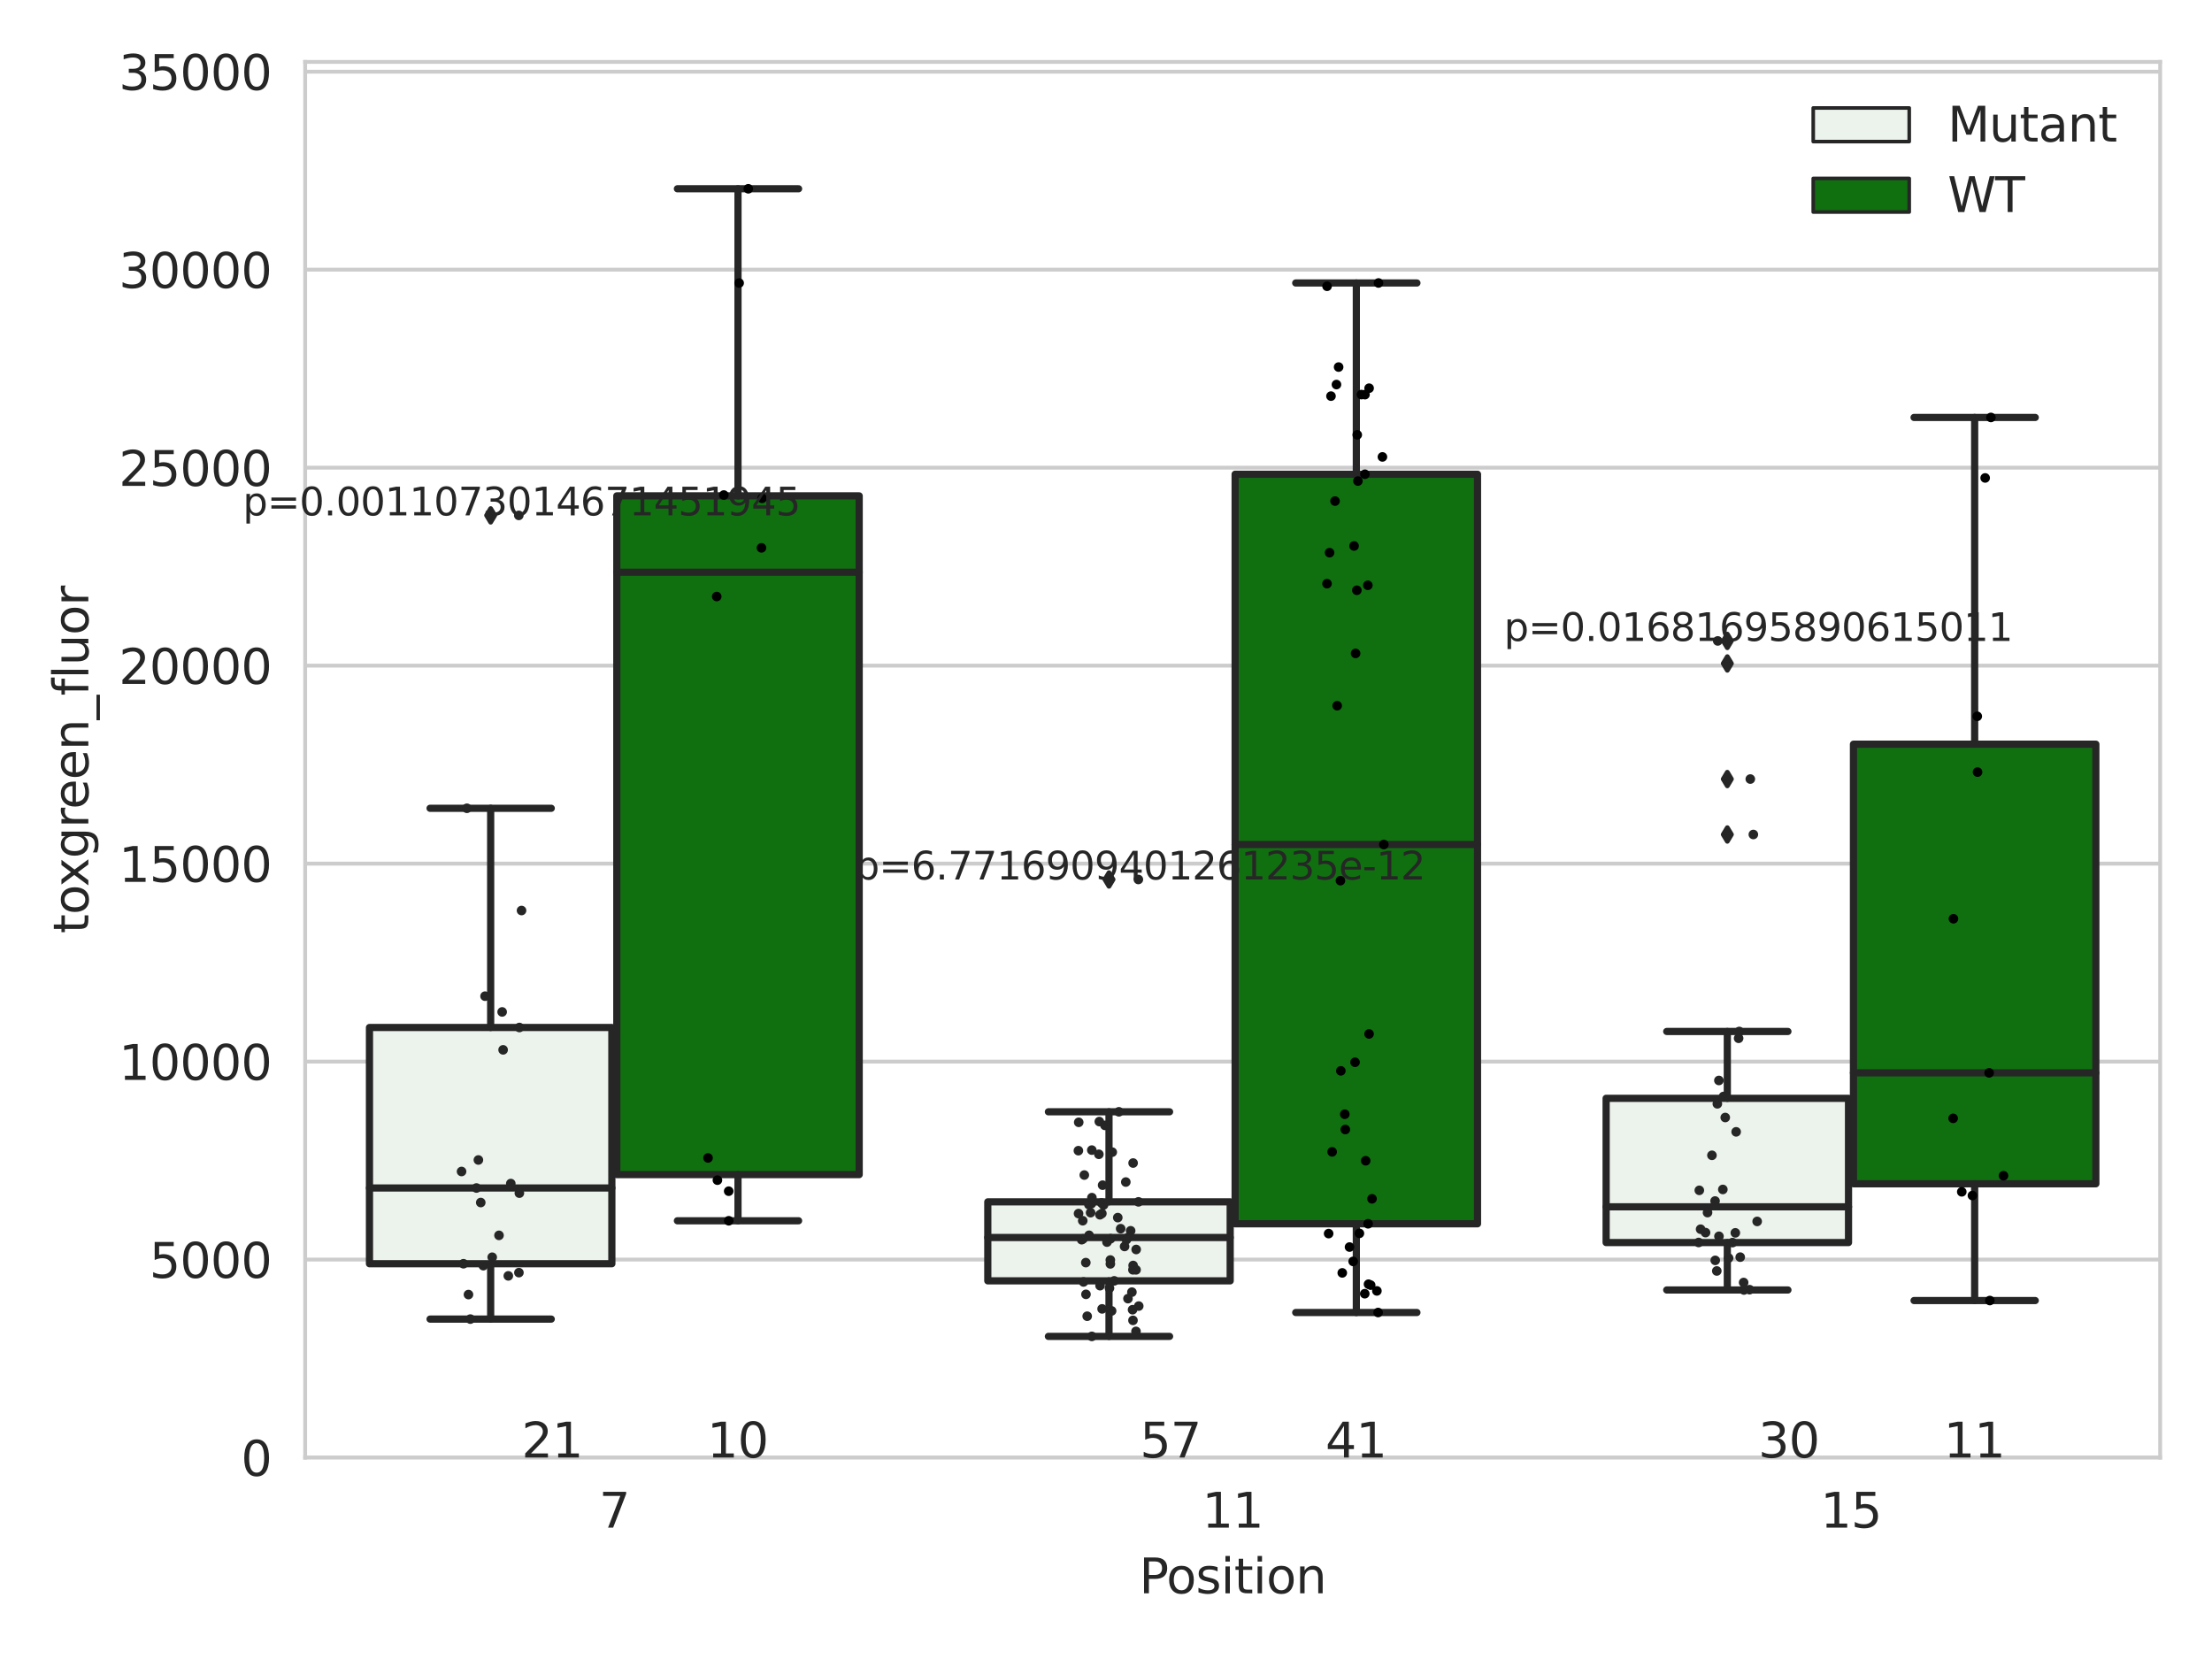 <?xml version="1.0" encoding="utf-8" standalone="no"?>
<!DOCTYPE svg PUBLIC "-//W3C//DTD SVG 1.1//EN"
  "http://www.w3.org/Graphics/SVG/1.1/DTD/svg11.dtd">
<svg xmlns:xlink="http://www.w3.org/1999/xlink" width="460.8pt" height="345.6pt" viewBox="0 0 460.8 345.6" xmlns="http://www.w3.org/2000/svg" version="1.1">
 <defs>
  <style type="text/css">*{stroke-linejoin: round; stroke-linecap: butt}</style>
 </defs>
 <g id="figure_1">
  <g id="patch_1">
   <path d="M 0 345.6 
L 460.8 345.6 
L 460.8 0 
L 0 0 
z
" style="fill: #ffffff"/>
  </g>
  <g id="axes_1">
   <g id="patch_2">
    <path d="M 63.571 303.64 
L 450 303.64 
L 450 12.894 
L 63.571 12.894 
z
" style="fill: #ffffff"/>
   </g>
   <g id="matplotlib.axis_1">
    <g id="xtick_1">
     <g id="text_1">
      <!-- 7 -->
      <g style="fill: #262626" transform="translate(124.795 318.238)scale(0.1 -0.1)">
       <defs>
        <path id="DejaVuSans-37" d="M 525 4666 
L 3525 4666 
L 3525 4397 
L 1831 0 
L 1172 0 
L 2766 4134 
L 525 4134 
L 525 4666 
z
" transform="scale(0.016)"/>
       </defs>
       <use xlink:href="#DejaVuSans-37"/>
      </g>
     </g>
    </g>
    <g id="xtick_2">
     <g id="text_2">
      <!-- 11 -->
      <g style="fill: #262626" transform="translate(250.423 318.238)scale(0.1 -0.1)">
       <defs>
        <path id="DejaVuSans-31" d="M 794 531 
L 1825 531 
L 1825 4091 
L 703 3866 
L 703 4441 
L 1819 4666 
L 2450 4666 
L 2450 531 
L 3481 531 
L 3481 0 
L 794 0 
L 794 531 
z
" transform="scale(0.016)"/>
       </defs>
       <use xlink:href="#DejaVuSans-31"/>
       <use xlink:href="#DejaVuSans-31" x="63.623"/>
      </g>
     </g>
    </g>
    <g id="xtick_3">
     <g id="text_3">
      <!-- 15 -->
      <g style="fill: #262626" transform="translate(379.233 318.238)scale(0.1 -0.1)">
       <defs>
        <path id="DejaVuSans-35" d="M 691 4666 
L 3169 4666 
L 3169 4134 
L 1269 4134 
L 1269 2991 
Q 1406 3038 1543 3061 
Q 1681 3084 1819 3084 
Q 2600 3084 3056 2656 
Q 3513 2228 3513 1497 
Q 3513 744 3044 326 
Q 2575 -91 1722 -91 
Q 1428 -91 1123 -41 
Q 819 9 494 109 
L 494 744 
Q 775 591 1075 516 
Q 1375 441 1709 441 
Q 2250 441 2565 725 
Q 2881 1009 2881 1497 
Q 2881 1984 2565 2268 
Q 2250 2553 1709 2553 
Q 1456 2553 1204 2497 
Q 953 2441 691 2322 
L 691 4666 
z
" transform="scale(0.016)"/>
       </defs>
       <use xlink:href="#DejaVuSans-31"/>
       <use xlink:href="#DejaVuSans-35" x="63.623"/>
      </g>
     </g>
    </g>
    <g id="text_4">
     <!-- Position -->
     <g style="fill: #262626" transform="translate(237.322 331.917)scale(0.1 -0.1)">
      <defs>
       <path id="DejaVuSans-50" d="M 1259 4147 
L 1259 2394 
L 2053 2394 
Q 2494 2394 2734 2622 
Q 2975 2850 2975 3272 
Q 2975 3691 2734 3919 
Q 2494 4147 2053 4147 
L 1259 4147 
z
M 628 4666 
L 2053 4666 
Q 2838 4666 3239 4311 
Q 3641 3956 3641 3272 
Q 3641 2581 3239 2228 
Q 2838 1875 2053 1875 
L 1259 1875 
L 1259 0 
L 628 0 
L 628 4666 
z
" transform="scale(0.016)"/>
       <path id="DejaVuSans-6f" d="M 1959 3097 
Q 1497 3097 1228 2736 
Q 959 2375 959 1747 
Q 959 1119 1226 758 
Q 1494 397 1959 397 
Q 2419 397 2687 759 
Q 2956 1122 2956 1747 
Q 2956 2369 2687 2733 
Q 2419 3097 1959 3097 
z
M 1959 3584 
Q 2709 3584 3137 3096 
Q 3566 2609 3566 1747 
Q 3566 888 3137 398 
Q 2709 -91 1959 -91 
Q 1206 -91 779 398 
Q 353 888 353 1747 
Q 353 2609 779 3096 
Q 1206 3584 1959 3584 
z
" transform="scale(0.016)"/>
       <path id="DejaVuSans-73" d="M 2834 3397 
L 2834 2853 
Q 2591 2978 2328 3040 
Q 2066 3103 1784 3103 
Q 1356 3103 1142 2972 
Q 928 2841 928 2578 
Q 928 2378 1081 2264 
Q 1234 2150 1697 2047 
L 1894 2003 
Q 2506 1872 2764 1633 
Q 3022 1394 3022 966 
Q 3022 478 2636 193 
Q 2250 -91 1575 -91 
Q 1294 -91 989 -36 
Q 684 19 347 128 
L 347 722 
Q 666 556 975 473 
Q 1284 391 1588 391 
Q 1994 391 2212 530 
Q 2431 669 2431 922 
Q 2431 1156 2273 1281 
Q 2116 1406 1581 1522 
L 1381 1569 
Q 847 1681 609 1914 
Q 372 2147 372 2553 
Q 372 3047 722 3315 
Q 1072 3584 1716 3584 
Q 2034 3584 2315 3537 
Q 2597 3491 2834 3397 
z
" transform="scale(0.016)"/>
       <path id="DejaVuSans-69" d="M 603 3500 
L 1178 3500 
L 1178 0 
L 603 0 
L 603 3500 
z
M 603 4863 
L 1178 4863 
L 1178 4134 
L 603 4134 
L 603 4863 
z
" transform="scale(0.016)"/>
       <path id="DejaVuSans-74" d="M 1172 4494 
L 1172 3500 
L 2356 3500 
L 2356 3053 
L 1172 3053 
L 1172 1153 
Q 1172 725 1289 603 
Q 1406 481 1766 481 
L 2356 481 
L 2356 0 
L 1766 0 
Q 1100 0 847 248 
Q 594 497 594 1153 
L 594 3053 
L 172 3053 
L 172 3500 
L 594 3500 
L 594 4494 
L 1172 4494 
z
" transform="scale(0.016)"/>
       <path id="DejaVuSans-6e" d="M 3513 2113 
L 3513 0 
L 2938 0 
L 2938 2094 
Q 2938 2591 2744 2837 
Q 2550 3084 2163 3084 
Q 1697 3084 1428 2787 
Q 1159 2491 1159 1978 
L 1159 0 
L 581 0 
L 581 3500 
L 1159 3500 
L 1159 2956 
Q 1366 3272 1645 3428 
Q 1925 3584 2291 3584 
Q 2894 3584 3203 3211 
Q 3513 2838 3513 2113 
z
" transform="scale(0.016)"/>
      </defs>
      <use xlink:href="#DejaVuSans-50"/>
      <use xlink:href="#DejaVuSans-6f" x="56.678"/>
      <use xlink:href="#DejaVuSans-73" x="117.859"/>
      <use xlink:href="#DejaVuSans-69" x="169.959"/>
      <use xlink:href="#DejaVuSans-74" x="197.742"/>
      <use xlink:href="#DejaVuSans-69" x="236.951"/>
      <use xlink:href="#DejaVuSans-6f" x="264.734"/>
      <use xlink:href="#DejaVuSans-6e" x="325.916"/>
     </g>
    </g>
   </g>
   <g id="matplotlib.axis_2">
    <g id="ytick_1">
     <g id="line2d_1">
      <path d="M 63.571 303.64 
L 450 303.64 
" clip-path="url(#pf1c45eb64b)" style="fill: none; stroke: #cccccc; stroke-width: 0.8; stroke-linecap: round"/>
     </g>
     <g id="text_5">
      <!-- 0 -->
      <g style="fill: #262626" transform="translate(50.209 307.439)scale(0.1 -0.1)">
       <defs>
        <path id="DejaVuSans-30" d="M 2034 4250 
Q 1547 4250 1301 3770 
Q 1056 3291 1056 2328 
Q 1056 1369 1301 889 
Q 1547 409 2034 409 
Q 2525 409 2770 889 
Q 3016 1369 3016 2328 
Q 3016 3291 2770 3770 
Q 2525 4250 2034 4250 
z
M 2034 4750 
Q 2819 4750 3233 4129 
Q 3647 3509 3647 2328 
Q 3647 1150 3233 529 
Q 2819 -91 2034 -91 
Q 1250 -91 836 529 
Q 422 1150 422 2328 
Q 422 3509 836 4129 
Q 1250 4750 2034 4750 
z
" transform="scale(0.016)"/>
       </defs>
       <use xlink:href="#DejaVuSans-30"/>
      </g>
     </g>
    </g>
    <g id="ytick_2">
     <g id="line2d_2">
      <path d="M 63.571 262.396 
L 450 262.396 
" clip-path="url(#pf1c45eb64b)" style="fill: none; stroke: #cccccc; stroke-width: 0.8; stroke-linecap: round"/>
     </g>
     <g id="text_6">
      <!-- 5000 -->
      <g style="fill: #262626" transform="translate(31.121 266.195)scale(0.1 -0.1)">
       <use xlink:href="#DejaVuSans-35"/>
       <use xlink:href="#DejaVuSans-30" x="63.623"/>
       <use xlink:href="#DejaVuSans-30" x="127.246"/>
       <use xlink:href="#DejaVuSans-30" x="190.869"/>
      </g>
     </g>
    </g>
    <g id="ytick_3">
     <g id="line2d_3">
      <path d="M 63.571 221.152 
L 450 221.152 
" clip-path="url(#pf1c45eb64b)" style="fill: none; stroke: #cccccc; stroke-width: 0.8; stroke-linecap: round"/>
     </g>
     <g id="text_7">
      <!-- 10000 -->
      <g style="fill: #262626" transform="translate(24.759 224.951)scale(0.1 -0.1)">
       <use xlink:href="#DejaVuSans-31"/>
       <use xlink:href="#DejaVuSans-30" x="63.623"/>
       <use xlink:href="#DejaVuSans-30" x="127.246"/>
       <use xlink:href="#DejaVuSans-30" x="190.869"/>
       <use xlink:href="#DejaVuSans-30" x="254.492"/>
      </g>
     </g>
    </g>
    <g id="ytick_4">
     <g id="line2d_4">
      <path d="M 63.571 179.908 
L 450 179.908 
" clip-path="url(#pf1c45eb64b)" style="fill: none; stroke: #cccccc; stroke-width: 0.8; stroke-linecap: round"/>
     </g>
     <g id="text_8">
      <!-- 15000 -->
      <g style="fill: #262626" transform="translate(24.759 183.708)scale(0.1 -0.1)">
       <use xlink:href="#DejaVuSans-31"/>
       <use xlink:href="#DejaVuSans-35" x="63.623"/>
       <use xlink:href="#DejaVuSans-30" x="127.246"/>
       <use xlink:href="#DejaVuSans-30" x="190.869"/>
       <use xlink:href="#DejaVuSans-30" x="254.492"/>
      </g>
     </g>
    </g>
    <g id="ytick_5">
     <g id="line2d_5">
      <path d="M 63.571 138.664 
L 450 138.664 
" clip-path="url(#pf1c45eb64b)" style="fill: none; stroke: #cccccc; stroke-width: 0.8; stroke-linecap: round"/>
     </g>
     <g id="text_9">
      <!-- 20000 -->
      <g style="fill: #262626" transform="translate(24.759 142.464)scale(0.1 -0.1)">
       <defs>
        <path id="DejaVuSans-32" d="M 1228 531 
L 3431 531 
L 3431 0 
L 469 0 
L 469 531 
Q 828 903 1448 1529 
Q 2069 2156 2228 2338 
Q 2531 2678 2651 2914 
Q 2772 3150 2772 3378 
Q 2772 3750 2511 3984 
Q 2250 4219 1831 4219 
Q 1534 4219 1204 4116 
Q 875 4013 500 3803 
L 500 4441 
Q 881 4594 1212 4672 
Q 1544 4750 1819 4750 
Q 2544 4750 2975 4387 
Q 3406 4025 3406 3419 
Q 3406 3131 3298 2873 
Q 3191 2616 2906 2266 
Q 2828 2175 2409 1742 
Q 1991 1309 1228 531 
z
" transform="scale(0.016)"/>
       </defs>
       <use xlink:href="#DejaVuSans-32"/>
       <use xlink:href="#DejaVuSans-30" x="63.623"/>
       <use xlink:href="#DejaVuSans-30" x="127.246"/>
       <use xlink:href="#DejaVuSans-30" x="190.869"/>
       <use xlink:href="#DejaVuSans-30" x="254.492"/>
      </g>
     </g>
    </g>
    <g id="ytick_6">
     <g id="line2d_6">
      <path d="M 63.571 97.421 
L 450 97.421 
" clip-path="url(#pf1c45eb64b)" style="fill: none; stroke: #cccccc; stroke-width: 0.8; stroke-linecap: round"/>
     </g>
     <g id="text_10">
      <!-- 25000 -->
      <g style="fill: #262626" transform="translate(24.759 101.22)scale(0.1 -0.1)">
       <use xlink:href="#DejaVuSans-32"/>
       <use xlink:href="#DejaVuSans-35" x="63.623"/>
       <use xlink:href="#DejaVuSans-30" x="127.246"/>
       <use xlink:href="#DejaVuSans-30" x="190.869"/>
       <use xlink:href="#DejaVuSans-30" x="254.492"/>
      </g>
     </g>
    </g>
    <g id="ytick_7">
     <g id="line2d_7">
      <path d="M 63.571 56.177 
L 450 56.177 
" clip-path="url(#pf1c45eb64b)" style="fill: none; stroke: #cccccc; stroke-width: 0.8; stroke-linecap: round"/>
     </g>
     <g id="text_11">
      <!-- 30000 -->
      <g style="fill: #262626" transform="translate(24.759 59.976)scale(0.1 -0.1)">
       <defs>
        <path id="DejaVuSans-33" d="M 2597 2516 
Q 3050 2419 3304 2112 
Q 3559 1806 3559 1356 
Q 3559 666 3084 287 
Q 2609 -91 1734 -91 
Q 1441 -91 1130 -33 
Q 819 25 488 141 
L 488 750 
Q 750 597 1062 519 
Q 1375 441 1716 441 
Q 2309 441 2620 675 
Q 2931 909 2931 1356 
Q 2931 1769 2642 2001 
Q 2353 2234 1838 2234 
L 1294 2234 
L 1294 2753 
L 1863 2753 
Q 2328 2753 2575 2939 
Q 2822 3125 2822 3475 
Q 2822 3834 2567 4026 
Q 2313 4219 1838 4219 
Q 1578 4219 1281 4162 
Q 984 4106 628 3988 
L 628 4550 
Q 988 4650 1302 4700 
Q 1616 4750 1894 4750 
Q 2613 4750 3031 4423 
Q 3450 4097 3450 3541 
Q 3450 3153 3228 2886 
Q 3006 2619 2597 2516 
z
" transform="scale(0.016)"/>
       </defs>
       <use xlink:href="#DejaVuSans-33"/>
       <use xlink:href="#DejaVuSans-30" x="63.623"/>
       <use xlink:href="#DejaVuSans-30" x="127.246"/>
       <use xlink:href="#DejaVuSans-30" x="190.869"/>
       <use xlink:href="#DejaVuSans-30" x="254.492"/>
      </g>
     </g>
    </g>
    <g id="ytick_8">
     <g id="line2d_8">
      <path d="M 63.571 14.933 
L 450 14.933 
" clip-path="url(#pf1c45eb64b)" style="fill: none; stroke: #cccccc; stroke-width: 0.8; stroke-linecap: round"/>
     </g>
     <g id="text_12">
      <!-- 35000 -->
      <g style="fill: #262626" transform="translate(24.759 18.732)scale(0.1 -0.1)">
       <use xlink:href="#DejaVuSans-33"/>
       <use xlink:href="#DejaVuSans-35" x="63.623"/>
       <use xlink:href="#DejaVuSans-30" x="127.246"/>
       <use xlink:href="#DejaVuSans-30" x="190.869"/>
       <use xlink:href="#DejaVuSans-30" x="254.492"/>
      </g>
     </g>
    </g>
    <g id="text_13">
     <!-- toxgreen_fluor -->
     <g style="fill: #262626" transform="translate(18.401 194.461)rotate(-90)scale(0.1 -0.1)">
      <defs>
       <path id="DejaVuSans-78" d="M 3513 3500 
L 2247 1797 
L 3578 0 
L 2900 0 
L 1881 1375 
L 863 0 
L 184 0 
L 1544 1831 
L 300 3500 
L 978 3500 
L 1906 2253 
L 2834 3500 
L 3513 3500 
z
" transform="scale(0.016)"/>
       <path id="DejaVuSans-67" d="M 2906 1791 
Q 2906 2416 2648 2759 
Q 2391 3103 1925 3103 
Q 1463 3103 1205 2759 
Q 947 2416 947 1791 
Q 947 1169 1205 825 
Q 1463 481 1925 481 
Q 2391 481 2648 825 
Q 2906 1169 2906 1791 
z
M 3481 434 
Q 3481 -459 3084 -895 
Q 2688 -1331 1869 -1331 
Q 1566 -1331 1297 -1286 
Q 1028 -1241 775 -1147 
L 775 -588 
Q 1028 -725 1275 -790 
Q 1522 -856 1778 -856 
Q 2344 -856 2625 -561 
Q 2906 -266 2906 331 
L 2906 616 
Q 2728 306 2450 153 
Q 2172 0 1784 0 
Q 1141 0 747 490 
Q 353 981 353 1791 
Q 353 2603 747 3093 
Q 1141 3584 1784 3584 
Q 2172 3584 2450 3431 
Q 2728 3278 2906 2969 
L 2906 3500 
L 3481 3500 
L 3481 434 
z
" transform="scale(0.016)"/>
       <path id="DejaVuSans-72" d="M 2631 2963 
Q 2534 3019 2420 3045 
Q 2306 3072 2169 3072 
Q 1681 3072 1420 2755 
Q 1159 2438 1159 1844 
L 1159 0 
L 581 0 
L 581 3500 
L 1159 3500 
L 1159 2956 
Q 1341 3275 1631 3429 
Q 1922 3584 2338 3584 
Q 2397 3584 2469 3576 
Q 2541 3569 2628 3553 
L 2631 2963 
z
" transform="scale(0.016)"/>
       <path id="DejaVuSans-65" d="M 3597 1894 
L 3597 1613 
L 953 1613 
Q 991 1019 1311 708 
Q 1631 397 2203 397 
Q 2534 397 2845 478 
Q 3156 559 3463 722 
L 3463 178 
Q 3153 47 2828 -22 
Q 2503 -91 2169 -91 
Q 1331 -91 842 396 
Q 353 884 353 1716 
Q 353 2575 817 3079 
Q 1281 3584 2069 3584 
Q 2775 3584 3186 3129 
Q 3597 2675 3597 1894 
z
M 3022 2063 
Q 3016 2534 2758 2815 
Q 2500 3097 2075 3097 
Q 1594 3097 1305 2825 
Q 1016 2553 972 2059 
L 3022 2063 
z
" transform="scale(0.016)"/>
       <path id="DejaVuSans-5f" d="M 3263 -1063 
L 3263 -1509 
L -63 -1509 
L -63 -1063 
L 3263 -1063 
z
" transform="scale(0.016)"/>
       <path id="DejaVuSans-66" d="M 2375 4863 
L 2375 4384 
L 1825 4384 
Q 1516 4384 1395 4259 
Q 1275 4134 1275 3809 
L 1275 3500 
L 2222 3500 
L 2222 3053 
L 1275 3053 
L 1275 0 
L 697 0 
L 697 3053 
L 147 3053 
L 147 3500 
L 697 3500 
L 697 3744 
Q 697 4328 969 4595 
Q 1241 4863 1831 4863 
L 2375 4863 
z
" transform="scale(0.016)"/>
       <path id="DejaVuSans-6c" d="M 603 4863 
L 1178 4863 
L 1178 0 
L 603 0 
L 603 4863 
z
" transform="scale(0.016)"/>
       <path id="DejaVuSans-75" d="M 544 1381 
L 544 3500 
L 1119 3500 
L 1119 1403 
Q 1119 906 1312 657 
Q 1506 409 1894 409 
Q 2359 409 2629 706 
Q 2900 1003 2900 1516 
L 2900 3500 
L 3475 3500 
L 3475 0 
L 2900 0 
L 2900 538 
Q 2691 219 2414 64 
Q 2138 -91 1772 -91 
Q 1169 -91 856 284 
Q 544 659 544 1381 
z
M 1991 3584 
L 1991 3584 
z
" transform="scale(0.016)"/>
      </defs>
      <use xlink:href="#DejaVuSans-74"/>
      <use xlink:href="#DejaVuSans-6f" x="39.209"/>
      <use xlink:href="#DejaVuSans-78" x="97.266"/>
      <use xlink:href="#DejaVuSans-67" x="156.445"/>
      <use xlink:href="#DejaVuSans-72" x="219.922"/>
      <use xlink:href="#DejaVuSans-65" x="258.785"/>
      <use xlink:href="#DejaVuSans-65" x="320.309"/>
      <use xlink:href="#DejaVuSans-6e" x="381.832"/>
      <use xlink:href="#DejaVuSans-5f" x="445.211"/>
      <use xlink:href="#DejaVuSans-66" x="495.211"/>
      <use xlink:href="#DejaVuSans-6c" x="530.416"/>
      <use xlink:href="#DejaVuSans-75" x="558.199"/>
      <use xlink:href="#DejaVuSans-6f" x="621.578"/>
      <use xlink:href="#DejaVuSans-72" x="682.76"/>
     </g>
    </g>
   </g>
   <g id="patch_3">
    <path d="M 76.967 263.259 
L 127.461 263.259 
L 127.461 214.046 
L 76.967 214.046 
L 76.967 263.259 
z
" clip-path="url(#pf1c45eb64b)" style="fill: #ecf2ec; stroke: #262626; stroke-width: 1.5; stroke-linejoin: miter"/>
   </g>
   <g id="patch_4">
    <path d="M 128.491 244.691 
L 178.985 244.691 
L 178.985 103.297 
L 128.491 103.297 
L 128.491 244.691 
z
" clip-path="url(#pf1c45eb64b)" style="fill: #107010; stroke: #262626; stroke-width: 1.5; stroke-linejoin: miter"/>
   </g>
   <g id="patch_5">
    <path d="M 205.777 266.827 
L 256.27 266.827 
L 256.27 250.367 
L 205.777 250.367 
L 205.777 266.827 
z
" clip-path="url(#pf1c45eb64b)" style="fill: #ecf2ec; stroke: #262626; stroke-width: 1.5; stroke-linejoin: miter"/>
   </g>
   <g id="patch_6">
    <path d="M 257.301 254.938 
L 307.794 254.938 
L 307.794 98.793 
L 257.301 98.793 
L 257.301 254.938 
z
" clip-path="url(#pf1c45eb64b)" style="fill: #107010; stroke: #262626; stroke-width: 1.5; stroke-linejoin: miter"/>
   </g>
   <g id="patch_7">
    <path d="M 334.587 258.849 
L 385.08 258.849 
L 385.08 228.797 
L 334.587 228.797 
L 334.587 258.849 
z
" clip-path="url(#pf1c45eb64b)" style="fill: #ecf2ec; stroke: #262626; stroke-width: 1.5; stroke-linejoin: miter"/>
   </g>
   <g id="patch_8">
    <path d="M 386.11 246.602 
L 436.604 246.602 
L 436.604 155.031 
L 386.11 155.031 
L 386.11 246.602 
z
" clip-path="url(#pf1c45eb64b)" style="fill: #107010; stroke: #262626; stroke-width: 1.5; stroke-linejoin: miter"/>
   </g>
   <g id="patch_9">
    <path d="M 127.976 303.64 
L 127.976 303.64 
L 127.976 303.64 
L 127.976 303.64 
z
" clip-path="url(#pf1c45eb64b)" style="fill: #ecf2ec; stroke: #262626; stroke-width: 0.75; stroke-linejoin: miter"/>
   </g>
   <g id="patch_10">
    <path d="M 127.976 303.64 
L 127.976 303.64 
L 127.976 303.64 
L 127.976 303.64 
z
" clip-path="url(#pf1c45eb64b)" style="fill: #107010; stroke: #262626; stroke-width: 0.75; stroke-linejoin: miter"/>
   </g>
   <g id="PathCollection_1"/>
   <g id="PathCollection_2"/>
   <g id="line2d_9">
    <path d="M 102.214 263.259 
L 102.214 274.791 
" clip-path="url(#pf1c45eb64b)" style="fill: none; stroke: #262626; stroke-width: 1.5; stroke-linecap: round"/>
   </g>
   <g id="line2d_10">
    <path d="M 102.214 214.046 
L 102.214 168.381 
" clip-path="url(#pf1c45eb64b)" style="fill: none; stroke: #262626; stroke-width: 1.5; stroke-linecap: round"/>
   </g>
   <g id="line2d_11">
    <path d="M 89.591 274.791 
L 114.837 274.791 
" clip-path="url(#pf1c45eb64b)" style="fill: none; stroke: #262626; stroke-width: 1.5; stroke-linecap: round"/>
   </g>
   <g id="line2d_12">
    <path d="M 89.591 168.381 
L 114.837 168.381 
" clip-path="url(#pf1c45eb64b)" style="fill: none; stroke: #262626; stroke-width: 1.5; stroke-linecap: round"/>
   </g>
   <g id="line2d_13">
    <defs>
     <path id="m84b03cca09" d="M -0 1.414 
L 0.849 0 
L 0 -1.414 
L -0.849 -0 
z
" style="stroke: #262626; stroke-linejoin: miter"/>
    </defs>
    <g clip-path="url(#pf1c45eb64b)">
     <use xlink:href="#m84b03cca09" x="102.214" y="107.363" style="fill: #262626; stroke: #262626; stroke-linejoin: miter"/>
    </g>
   </g>
   <g id="line2d_14">
    <path d="M 153.738 244.691 
L 153.738 254.31 
" clip-path="url(#pf1c45eb64b)" style="fill: none; stroke: #262626; stroke-width: 1.5; stroke-linecap: round"/>
   </g>
   <g id="line2d_15">
    <path d="M 153.738 103.297 
L 153.738 39.325 
" clip-path="url(#pf1c45eb64b)" style="fill: none; stroke: #262626; stroke-width: 1.5; stroke-linecap: round"/>
   </g>
   <g id="line2d_16">
    <path d="M 141.115 254.31 
L 166.361 254.31 
" clip-path="url(#pf1c45eb64b)" style="fill: none; stroke: #262626; stroke-width: 1.5; stroke-linecap: round"/>
   </g>
   <g id="line2d_17">
    <path d="M 141.115 39.325 
L 166.361 39.325 
" clip-path="url(#pf1c45eb64b)" style="fill: none; stroke: #262626; stroke-width: 1.5; stroke-linecap: round"/>
   </g>
   <g id="line2d_18"/>
   <g id="line2d_19">
    <path d="M 231.024 266.827 
L 231.024 278.394 
" clip-path="url(#pf1c45eb64b)" style="fill: none; stroke: #262626; stroke-width: 1.5; stroke-linecap: round"/>
   </g>
   <g id="line2d_20">
    <path d="M 231.024 250.367 
L 231.024 231.609 
" clip-path="url(#pf1c45eb64b)" style="fill: none; stroke: #262626; stroke-width: 1.5; stroke-linecap: round"/>
   </g>
   <g id="line2d_21">
    <path d="M 218.4 278.394 
L 243.647 278.394 
" clip-path="url(#pf1c45eb64b)" style="fill: none; stroke: #262626; stroke-width: 1.5; stroke-linecap: round"/>
   </g>
   <g id="line2d_22">
    <path d="M 218.4 231.609 
L 243.647 231.609 
" clip-path="url(#pf1c45eb64b)" style="fill: none; stroke: #262626; stroke-width: 1.5; stroke-linecap: round"/>
   </g>
   <g id="line2d_23">
    <g clip-path="url(#pf1c45eb64b)">
     <use xlink:href="#m84b03cca09" x="231.024" y="183.212" style="fill: #262626; stroke: #262626; stroke-linejoin: miter"/>
    </g>
   </g>
   <g id="line2d_24">
    <path d="M 282.548 254.938 
L 282.548 273.419 
" clip-path="url(#pf1c45eb64b)" style="fill: none; stroke: #262626; stroke-width: 1.5; stroke-linecap: round"/>
   </g>
   <g id="line2d_25">
    <path d="M 282.548 98.793 
L 282.548 58.951 
" clip-path="url(#pf1c45eb64b)" style="fill: none; stroke: #262626; stroke-width: 1.5; stroke-linecap: round"/>
   </g>
   <g id="line2d_26">
    <path d="M 269.924 273.419 
L 295.171 273.419 
" clip-path="url(#pf1c45eb64b)" style="fill: none; stroke: #262626; stroke-width: 1.5; stroke-linecap: round"/>
   </g>
   <g id="line2d_27">
    <path d="M 269.924 58.951 
L 295.171 58.951 
" clip-path="url(#pf1c45eb64b)" style="fill: none; stroke: #262626; stroke-width: 1.5; stroke-linecap: round"/>
   </g>
   <g id="line2d_28"/>
   <g id="line2d_29">
    <path d="M 359.833 258.849 
L 359.833 268.727 
" clip-path="url(#pf1c45eb64b)" style="fill: none; stroke: #262626; stroke-width: 1.5; stroke-linecap: round"/>
   </g>
   <g id="line2d_30">
    <path d="M 359.833 228.797 
L 359.833 214.874 
" clip-path="url(#pf1c45eb64b)" style="fill: none; stroke: #262626; stroke-width: 1.5; stroke-linecap: round"/>
   </g>
   <g id="line2d_31">
    <path d="M 347.21 268.727 
L 372.457 268.727 
" clip-path="url(#pf1c45eb64b)" style="fill: none; stroke: #262626; stroke-width: 1.5; stroke-linecap: round"/>
   </g>
   <g id="line2d_32">
    <path d="M 347.21 214.874 
L 372.457 214.874 
" clip-path="url(#pf1c45eb64b)" style="fill: none; stroke: #262626; stroke-width: 1.5; stroke-linecap: round"/>
   </g>
   <g id="line2d_33">
    <g clip-path="url(#pf1c45eb64b)">
     <use xlink:href="#m84b03cca09" x="359.833" y="162.291" style="fill: #262626; stroke: #262626; stroke-linejoin: miter"/>
     <use xlink:href="#m84b03cca09" x="359.833" y="138.21" style="fill: #262626; stroke: #262626; stroke-linejoin: miter"/>
     <use xlink:href="#m84b03cca09" x="359.833" y="133.516" style="fill: #262626; stroke: #262626; stroke-linejoin: miter"/>
     <use xlink:href="#m84b03cca09" x="359.833" y="173.84" style="fill: #262626; stroke: #262626; stroke-linejoin: miter"/>
    </g>
   </g>
   <g id="line2d_34">
    <path d="M 411.357 246.602 
L 411.357 270.927 
" clip-path="url(#pf1c45eb64b)" style="fill: none; stroke: #262626; stroke-width: 1.5; stroke-linecap: round"/>
   </g>
   <g id="line2d_35">
    <path d="M 411.357 155.031 
L 411.357 86.963 
" clip-path="url(#pf1c45eb64b)" style="fill: none; stroke: #262626; stroke-width: 1.5; stroke-linecap: round"/>
   </g>
   <g id="line2d_36">
    <path d="M 398.734 270.927 
L 423.98 270.927 
" clip-path="url(#pf1c45eb64b)" style="fill: none; stroke: #262626; stroke-width: 1.5; stroke-linecap: round"/>
   </g>
   <g id="line2d_37">
    <path d="M 398.734 86.963 
L 423.98 86.963 
" clip-path="url(#pf1c45eb64b)" style="fill: none; stroke: #262626; stroke-width: 1.5; stroke-linecap: round"/>
   </g>
   <g id="line2d_38"/>
   <g id="line2d_39">
    <path d="M 76.967 247.484 
L 127.461 247.484 
" clip-path="url(#pf1c45eb64b)" style="fill: none; stroke: #262626; stroke-width: 1.5; stroke-linecap: round"/>
   </g>
   <g id="line2d_40">
    <path d="M 128.491 119.201 
L 178.985 119.201 
" clip-path="url(#pf1c45eb64b)" style="fill: none; stroke: #262626; stroke-width: 1.5; stroke-linecap: round"/>
   </g>
   <g id="line2d_41">
    <path d="M 205.777 257.797 
L 256.27 257.797 
" clip-path="url(#pf1c45eb64b)" style="fill: none; stroke: #262626; stroke-width: 1.5; stroke-linecap: round"/>
   </g>
   <g id="line2d_42">
    <path d="M 257.301 175.931 
L 307.794 175.931 
" clip-path="url(#pf1c45eb64b)" style="fill: none; stroke: #262626; stroke-width: 1.5; stroke-linecap: round"/>
   </g>
   <g id="line2d_43">
    <path d="M 334.587 251.4 
L 385.08 251.4 
" clip-path="url(#pf1c45eb64b)" style="fill: none; stroke: #262626; stroke-width: 1.5; stroke-linecap: round"/>
   </g>
   <g id="line2d_44">
    <path d="M 386.11 223.497 
L 436.604 223.497 
" clip-path="url(#pf1c45eb64b)" style="fill: none; stroke: #262626; stroke-width: 1.5; stroke-linecap: round"/>
   </g>
   <g id="patch_11">
    <path d="M 63.571 303.64 
L 63.571 12.894 
" style="fill: none; stroke: #cccccc; stroke-width: 0.8; stroke-linejoin: miter; stroke-linecap: square"/>
   </g>
   <g id="patch_12">
    <path d="M 450 303.64 
L 450 12.894 
" style="fill: none; stroke: #cccccc; stroke-width: 0.8; stroke-linejoin: miter; stroke-linecap: square"/>
   </g>
   <g id="patch_13">
    <path d="M 63.571 303.64 
L 450 303.64 
" style="fill: none; stroke: #cccccc; stroke-width: 0.8; stroke-linejoin: miter; stroke-linecap: square"/>
   </g>
   <g id="patch_14">
    <path d="M 63.571 12.894 
L 450 12.894 
" style="fill: none; stroke: #cccccc; stroke-width: 0.8; stroke-linejoin: miter; stroke-linecap: square"/>
   </g>
   <g id="PathCollection_3">
    <defs>
     <path id="C0_0_8db0b665ff" d="M 0 1 
C 0.265 1 0.52 0.895 0.707 0.707 
C 0.895 0.52 1 0.265 1 -0 
C 1 -0.265 0.895 -0.52 0.707 -0.707 
C 0.52 -0.895 0.265 -1 0 -1 
C -0.265 -1 -0.52 -0.895 -0.707 -0.707 
C -0.895 -0.52 -1 -0.265 -1 0 
C -1 0.265 -0.895 0.52 -0.707 0.707 
C -0.52 0.895 -0.265 1 0 1 
z
"/>
    </defs>
    <g clip-path="url(#pf1c45eb64b)">
     <use xlink:href="#C0_0_8db0b665ff" x="100.151" y="250.511" style="fill: #262626"/>
    </g>
    <g clip-path="url(#pf1c45eb64b)">
     <use xlink:href="#C0_0_8db0b665ff" x="96.151" y="244.044" style="fill: #262626"/>
    </g>
    <g clip-path="url(#pf1c45eb64b)">
     <use xlink:href="#C0_0_8db0b665ff" x="96.552" y="263.259" style="fill: #262626"/>
    </g>
    <g clip-path="url(#pf1c45eb64b)">
     <use xlink:href="#C0_0_8db0b665ff" x="101.047" y="207.521" style="fill: #262626"/>
    </g>
    <g clip-path="url(#pf1c45eb64b)">
     <use xlink:href="#C0_0_8db0b665ff" x="103.951" y="257.346" style="fill: #262626"/>
    </g>
    <g clip-path="url(#pf1c45eb64b)">
     <use xlink:href="#C0_0_8db0b665ff" x="108.195" y="248.553" style="fill: #262626"/>
    </g>
    <g clip-path="url(#pf1c45eb64b)">
     <use xlink:href="#C0_0_8db0b665ff" x="104.809" y="218.702" style="fill: #262626"/>
    </g>
    <g clip-path="url(#pf1c45eb64b)">
     <use xlink:href="#C0_0_8db0b665ff" x="108.644" y="189.678" style="fill: #262626"/>
    </g>
    <g clip-path="url(#pf1c45eb64b)">
     <use xlink:href="#C0_0_8db0b665ff" x="97.266" y="168.381" style="fill: #262626"/>
    </g>
    <g clip-path="url(#pf1c45eb64b)">
     <use xlink:href="#C0_0_8db0b665ff" x="100.686" y="263.661" style="fill: #262626"/>
    </g>
    <g clip-path="url(#pf1c45eb64b)">
     <use xlink:href="#C0_0_8db0b665ff" x="102.537" y="261.906" style="fill: #262626"/>
    </g>
    <g clip-path="url(#pf1c45eb64b)">
     <use xlink:href="#C0_0_8db0b665ff" x="104.606" y="210.803" style="fill: #262626"/>
    </g>
    <g clip-path="url(#pf1c45eb64b)">
     <use xlink:href="#C0_0_8db0b665ff" x="108.1" y="265.113" style="fill: #262626"/>
    </g>
    <g clip-path="url(#pf1c45eb64b)">
     <use xlink:href="#C0_0_8db0b665ff" x="105.894" y="265.787" style="fill: #262626"/>
    </g>
    <g clip-path="url(#pf1c45eb64b)">
     <use xlink:href="#C0_0_8db0b665ff" x="99.658" y="241.646" style="fill: #262626"/>
    </g>
    <g clip-path="url(#pf1c45eb64b)">
     <use xlink:href="#C0_0_8db0b665ff" x="97.983" y="274.791" style="fill: #262626"/>
    </g>
    <g clip-path="url(#pf1c45eb64b)">
     <use xlink:href="#C0_0_8db0b665ff" x="99.253" y="247.484" style="fill: #262626"/>
    </g>
    <g clip-path="url(#pf1c45eb64b)">
     <use xlink:href="#C0_0_8db0b665ff" x="97.591" y="269.682" style="fill: #262626"/>
    </g>
    <g clip-path="url(#pf1c45eb64b)">
     <use xlink:href="#C0_0_8db0b665ff" x="106.409" y="246.555" style="fill: #262626"/>
    </g>
    <g clip-path="url(#pf1c45eb64b)">
     <use xlink:href="#C0_0_8db0b665ff" x="108.074" y="107.363" style="fill: #262626"/>
    </g>
    <g clip-path="url(#pf1c45eb64b)">
     <use xlink:href="#C0_0_8db0b665ff" x="108.199" y="214.046" style="fill: #262626"/>
    </g>
   </g>
   <g id="PathCollection_4">
    <defs>
     <path id="C1_0_a18994df7d" d="M 0 1 
C 0.265 1 0.52 0.895 0.707 0.707 
C 0.895 0.52 1 0.265 1 -0 
C 1 -0.265 0.895 -0.52 0.707 -0.707 
C 0.52 -0.895 0.265 -1 0 -1 
C -0.265 -1 -0.52 -0.895 -0.707 -0.707 
C -0.895 -0.52 -1 -0.265 -1 0 
C -1 0.265 -0.895 0.52 -0.707 0.707 
C -0.52 0.895 -0.265 1 0 1 
z
"/>
    </defs>
    <g clip-path="url(#pf1c45eb64b)">
     <use xlink:href="#C1_0_a18994df7d" x="149.451" y="245.848"/>
    </g>
    <g clip-path="url(#pf1c45eb64b)">
     <use xlink:href="#C1_0_a18994df7d" x="151.801" y="248.145"/>
    </g>
    <g clip-path="url(#pf1c45eb64b)">
     <use xlink:href="#C1_0_a18994df7d" x="149.307" y="124.269"/>
    </g>
    <g clip-path="url(#pf1c45eb64b)">
     <use xlink:href="#C1_0_a18994df7d" x="158.63" y="114.134"/>
    </g>
    <g clip-path="url(#pf1c45eb64b)">
     <use xlink:href="#C1_0_a18994df7d" x="155.885" y="39.325"/>
    </g>
    <g clip-path="url(#pf1c45eb64b)">
     <use xlink:href="#C1_0_a18994df7d" x="153.974" y="58.96"/>
    </g>
    <g clip-path="url(#pf1c45eb64b)">
     <use xlink:href="#C1_0_a18994df7d" x="158.761" y="103.811"/>
    </g>
    <g clip-path="url(#pf1c45eb64b)">
     <use xlink:href="#C1_0_a18994df7d" x="150.784" y="103.125"/>
    </g>
    <g clip-path="url(#pf1c45eb64b)">
     <use xlink:href="#C1_0_a18994df7d" x="147.496" y="241.221"/>
    </g>
    <g clip-path="url(#pf1c45eb64b)">
     <use xlink:href="#C1_0_a18994df7d" x="151.808" y="254.31"/>
    </g>
   </g>
   <g id="PathCollection_5">
    <defs>
     <path id="C2_0_5e212c3829" d="M 0 1 
C 0.265 1 0.52 0.895 0.707 0.707 
C 0.895 0.52 1 0.265 1 -0 
C 1 -0.265 0.895 -0.52 0.707 -0.707 
C 0.52 -0.895 0.265 -1 0 -1 
C -0.265 -1 -0.52 -0.895 -0.707 -0.707 
C -0.895 -0.52 -1 -0.265 -1 0 
C -1 0.265 -0.895 0.52 -0.707 0.707 
C -0.52 0.895 -0.265 1 0 1 
z
"/>
    </defs>
    <g clip-path="url(#pf1c45eb64b)">
     <use xlink:href="#C2_0_5e212c3829" x="226.195" y="263.026" style="fill: #262626"/>
    </g>
    <g clip-path="url(#pf1c45eb64b)">
     <use xlink:href="#C2_0_5e212c3829" x="232.854" y="253.649" style="fill: #262626"/>
    </g>
    <g clip-path="url(#pf1c45eb64b)">
     <use xlink:href="#C2_0_5e212c3829" x="224.681" y="252.81" style="fill: #262626"/>
    </g>
    <g clip-path="url(#pf1c45eb64b)">
     <use xlink:href="#C2_0_5e212c3829" x="228.913" y="240.459" style="fill: #262626"/>
    </g>
    <g clip-path="url(#pf1c45eb64b)">
     <use xlink:href="#C2_0_5e212c3829" x="226.483" y="274.19" style="fill: #262626"/>
    </g>
    <g clip-path="url(#pf1c45eb64b)">
     <use xlink:href="#C2_0_5e212c3829" x="231.571" y="273.085" style="fill: #262626"/>
    </g>
    <g clip-path="url(#pf1c45eb64b)">
     <use xlink:href="#C2_0_5e212c3829" x="231.303" y="262.484" style="fill: #262626"/>
    </g>
    <g clip-path="url(#pf1c45eb64b)">
     <use xlink:href="#C2_0_5e212c3829" x="229.141" y="253.059" style="fill: #262626"/>
    </g>
    <g clip-path="url(#pf1c45eb64b)">
     <use xlink:href="#C2_0_5e212c3829" x="230.605" y="258.751" style="fill: #262626"/>
    </g>
    <g clip-path="url(#pf1c45eb64b)">
     <use xlink:href="#C2_0_5e212c3829" x="229.695" y="246.893" style="fill: #262626"/>
    </g>
    <g clip-path="url(#pf1c45eb64b)">
     <use xlink:href="#C2_0_5e212c3829" x="236.008" y="264.524" style="fill: #262626"/>
    </g>
    <g clip-path="url(#pf1c45eb64b)">
     <use xlink:href="#C2_0_5e212c3829" x="229.473" y="250.591" style="fill: #262626"/>
    </g>
    <g clip-path="url(#pf1c45eb64b)">
     <use xlink:href="#C2_0_5e212c3829" x="236.648" y="277.352" style="fill: #262626"/>
    </g>
    <g clip-path="url(#pf1c45eb64b)">
     <use xlink:href="#C2_0_5e212c3829" x="231.363" y="258.044" style="fill: #262626"/>
    </g>
    <g clip-path="url(#pf1c45eb64b)">
     <use xlink:href="#C2_0_5e212c3829" x="234.654" y="258.249" style="fill: #262626"/>
    </g>
    <g clip-path="url(#pf1c45eb64b)">
     <use xlink:href="#C2_0_5e212c3829" x="227.35" y="250.751" style="fill: #262626"/>
    </g>
    <g clip-path="url(#pf1c45eb64b)">
     <use xlink:href="#C2_0_5e212c3829" x="229.538" y="252.794" style="fill: #262626"/>
    </g>
    <g clip-path="url(#pf1c45eb64b)">
     <use xlink:href="#C2_0_5e212c3829" x="225.555" y="254.297" style="fill: #262626"/>
    </g>
    <g clip-path="url(#pf1c45eb64b)">
     <use xlink:href="#C2_0_5e212c3829" x="234.977" y="270.527" style="fill: #262626"/>
    </g>
    <g clip-path="url(#pf1c45eb64b)">
     <use xlink:href="#C2_0_5e212c3829" x="226.23" y="269.634" style="fill: #262626"/>
    </g>
    <g clip-path="url(#pf1c45eb64b)">
     <use xlink:href="#C2_0_5e212c3829" x="229.897" y="251.016" style="fill: #262626"/>
    </g>
    <g clip-path="url(#pf1c45eb64b)">
     <use xlink:href="#C2_0_5e212c3829" x="227.463" y="249.491" style="fill: #262626"/>
    </g>
    <g clip-path="url(#pf1c45eb64b)">
     <use xlink:href="#C2_0_5e212c3829" x="232.109" y="266.827" style="fill: #262626"/>
    </g>
    <g clip-path="url(#pf1c45eb64b)">
     <use xlink:href="#C2_0_5e212c3829" x="236.684" y="260.291" style="fill: #262626"/>
    </g>
    <g clip-path="url(#pf1c45eb64b)">
     <use xlink:href="#C2_0_5e212c3829" x="225.328" y="258.251" style="fill: #262626"/>
    </g>
    <g clip-path="url(#pf1c45eb64b)">
     <use xlink:href="#C2_0_5e212c3829" x="227.19" y="252.621" style="fill: #262626"/>
    </g>
    <g clip-path="url(#pf1c45eb64b)">
     <use xlink:href="#C2_0_5e212c3829" x="229.589" y="272.663" style="fill: #262626"/>
    </g>
    <g clip-path="url(#pf1c45eb64b)">
     <use xlink:href="#C2_0_5e212c3829" x="230.181" y="234.44" style="fill: #262626"/>
    </g>
    <g clip-path="url(#pf1c45eb64b)">
     <use xlink:href="#C2_0_5e212c3829" x="236.021" y="275.055" style="fill: #262626"/>
    </g>
    <g clip-path="url(#pf1c45eb64b)">
     <use xlink:href="#C2_0_5e212c3829" x="237.166" y="250.367" style="fill: #262626"/>
    </g>
    <g clip-path="url(#pf1c45eb64b)">
     <use xlink:href="#C2_0_5e212c3829" x="234.528" y="246.241" style="fill: #262626"/>
    </g>
    <g clip-path="url(#pf1c45eb64b)">
     <use xlink:href="#C2_0_5e212c3829" x="236.053" y="263.623" style="fill: #262626"/>
    </g>
    <g clip-path="url(#pf1c45eb64b)">
     <use xlink:href="#C2_0_5e212c3829" x="233.088" y="231.609" style="fill: #262626"/>
    </g>
    <g clip-path="url(#pf1c45eb64b)">
     <use xlink:href="#C2_0_5e212c3829" x="231.128" y="268.339" style="fill: #262626"/>
    </g>
    <g clip-path="url(#pf1c45eb64b)">
     <use xlink:href="#C2_0_5e212c3829" x="235.796" y="269.176" style="fill: #262626"/>
    </g>
    <g clip-path="url(#pf1c45eb64b)">
     <use xlink:href="#C2_0_5e212c3829" x="236.662" y="264.529" style="fill: #262626"/>
    </g>
    <g clip-path="url(#pf1c45eb64b)">
     <use xlink:href="#C2_0_5e212c3829" x="226.842" y="250.948" style="fill: #262626"/>
    </g>
    <g clip-path="url(#pf1c45eb64b)">
     <use xlink:href="#C2_0_5e212c3829" x="235.933" y="272.837" style="fill: #262626"/>
    </g>
    <g clip-path="url(#pf1c45eb64b)">
     <use xlink:href="#C2_0_5e212c3829" x="227.444" y="239.588" style="fill: #262626"/>
    </g>
    <g clip-path="url(#pf1c45eb64b)">
     <use xlink:href="#C2_0_5e212c3829" x="235.534" y="256.394" style="fill: #262626"/>
    </g>
    <g clip-path="url(#pf1c45eb64b)">
     <use xlink:href="#C2_0_5e212c3829" x="229.163" y="267.829" style="fill: #262626"/>
    </g>
    <g clip-path="url(#pf1c45eb64b)">
     <use xlink:href="#C2_0_5e212c3829" x="231.703" y="240.016" style="fill: #262626"/>
    </g>
    <g clip-path="url(#pf1c45eb64b)">
     <use xlink:href="#C2_0_5e212c3829" x="227.451" y="278.394" style="fill: #262626"/>
    </g>
    <g clip-path="url(#pf1c45eb64b)">
     <use xlink:href="#C2_0_5e212c3829" x="224.718" y="233.799" style="fill: #262626"/>
    </g>
    <g clip-path="url(#pf1c45eb64b)">
     <use xlink:href="#C2_0_5e212c3829" x="231.309" y="263.291" style="fill: #262626"/>
    </g>
    <g clip-path="url(#pf1c45eb64b)">
     <use xlink:href="#C2_0_5e212c3829" x="234.273" y="259.663" style="fill: #262626"/>
    </g>
    <g clip-path="url(#pf1c45eb64b)">
     <use xlink:href="#C2_0_5e212c3829" x="229.009" y="233.644" style="fill: #262626"/>
    </g>
    <g clip-path="url(#pf1c45eb64b)">
     <use xlink:href="#C2_0_5e212c3829" x="225.617" y="258.073" style="fill: #262626"/>
    </g>
    <g clip-path="url(#pf1c45eb64b)">
     <use xlink:href="#C2_0_5e212c3829" x="225.883" y="244.784" style="fill: #262626"/>
    </g>
    <g clip-path="url(#pf1c45eb64b)">
     <use xlink:href="#C2_0_5e212c3829" x="225.718" y="267.051" style="fill: #262626"/>
    </g>
    <g clip-path="url(#pf1c45eb64b)">
     <use xlink:href="#C2_0_5e212c3829" x="224.65" y="239.707" style="fill: #262626"/>
    </g>
    <g clip-path="url(#pf1c45eb64b)">
     <use xlink:href="#C2_0_5e212c3829" x="237.143" y="183.212" style="fill: #262626"/>
    </g>
    <g clip-path="url(#pf1c45eb64b)">
     <use xlink:href="#C2_0_5e212c3829" x="234.99" y="257.797" style="fill: #262626"/>
    </g>
    <g clip-path="url(#pf1c45eb64b)">
     <use xlink:href="#C2_0_5e212c3829" x="233.455" y="255.958" style="fill: #262626"/>
    </g>
    <g clip-path="url(#pf1c45eb64b)">
     <use xlink:href="#C2_0_5e212c3829" x="236.048" y="242.282" style="fill: #262626"/>
    </g>
    <g clip-path="url(#pf1c45eb64b)">
     <use xlink:href="#C2_0_5e212c3829" x="226.874" y="257.334" style="fill: #262626"/>
    </g>
    <g clip-path="url(#pf1c45eb64b)">
     <use xlink:href="#C2_0_5e212c3829" x="237.22" y="272.078" style="fill: #262626"/>
    </g>
   </g>
   <g id="PathCollection_6">
    <defs>
     <path id="C3_0_e65cc6f5f3" d="M 0 1 
C 0.265 1 0.52 0.895 0.707 0.707 
C 0.895 0.52 1 0.265 1 -0 
C 1 -0.265 0.895 -0.52 0.707 -0.707 
C 0.52 -0.895 0.265 -1 0 -1 
C -0.265 -1 -0.52 -0.895 -0.707 -0.707 
C -0.895 -0.52 -1 -0.265 -1 0 
C -1 0.265 -0.895 0.52 -0.707 0.707 
C -0.52 0.895 -0.265 1 0 1 
z
"/>
    </defs>
    <g clip-path="url(#pf1c45eb64b)">
     <use xlink:href="#C3_0_e65cc6f5f3" x="276.446" y="121.591"/>
    </g>
    <g clip-path="url(#pf1c45eb64b)">
     <use xlink:href="#C3_0_e65cc6f5f3" x="285.818" y="249.739"/>
    </g>
    <g clip-path="url(#pf1c45eb64b)">
     <use xlink:href="#C3_0_e65cc6f5f3" x="279.619" y="265.165"/>
    </g>
    <g clip-path="url(#pf1c45eb64b)">
     <use xlink:href="#C3_0_e65cc6f5f3" x="286.832" y="268.919"/>
    </g>
    <g clip-path="url(#pf1c45eb64b)">
     <use xlink:href="#C3_0_e65cc6f5f3" x="283.189" y="256.932"/>
    </g>
    <g clip-path="url(#pf1c45eb64b)">
     <use xlink:href="#C3_0_e65cc6f5f3" x="278.562" y="147.017"/>
    </g>
    <g clip-path="url(#pf1c45eb64b)">
     <use xlink:href="#C3_0_e65cc6f5f3" x="281.131" y="259.783"/>
    </g>
    <g clip-path="url(#pf1c45eb64b)">
     <use xlink:href="#C3_0_e65cc6f5f3" x="276.452" y="59.632"/>
    </g>
    <g clip-path="url(#pf1c45eb64b)">
     <use xlink:href="#C3_0_e65cc6f5f3" x="279.322" y="223.08"/>
    </g>
    <g clip-path="url(#pf1c45eb64b)">
     <use xlink:href="#C3_0_e65cc6f5f3" x="287.087" y="273.419"/>
    </g>
    <g clip-path="url(#pf1c45eb64b)">
     <use xlink:href="#C3_0_e65cc6f5f3" x="282.078" y="113.738"/>
    </g>
    <g clip-path="url(#pf1c45eb64b)">
     <use xlink:href="#C3_0_e65cc6f5f3" x="277.269" y="82.519"/>
    </g>
    <g clip-path="url(#pf1c45eb64b)">
     <use xlink:href="#C3_0_e65cc6f5f3" x="283.613" y="82.199"/>
    </g>
    <g clip-path="url(#pf1c45eb64b)">
     <use xlink:href="#C3_0_e65cc6f5f3" x="285.54" y="267.717"/>
    </g>
    <g clip-path="url(#pf1c45eb64b)">
     <use xlink:href="#C3_0_e65cc6f5f3" x="285.204" y="215.388"/>
    </g>
    <g clip-path="url(#pf1c45eb64b)">
     <use xlink:href="#C3_0_e65cc6f5f3" x="281.889" y="262.774"/>
    </g>
    <g clip-path="url(#pf1c45eb64b)">
     <use xlink:href="#C3_0_e65cc6f5f3" x="284.305" y="269.503"/>
    </g>
    <g clip-path="url(#pf1c45eb64b)">
     <use xlink:href="#C3_0_e65cc6f5f3" x="279.239" y="183.463"/>
    </g>
    <g clip-path="url(#pf1c45eb64b)">
     <use xlink:href="#C3_0_e65cc6f5f3" x="276.778" y="256.979"/>
    </g>
    <g clip-path="url(#pf1c45eb64b)">
     <use xlink:href="#C3_0_e65cc6f5f3" x="280.258" y="235.304"/>
    </g>
    <g clip-path="url(#pf1c45eb64b)">
     <use xlink:href="#C3_0_e65cc6f5f3" x="285.002" y="254.938"/>
    </g>
    <g clip-path="url(#pf1c45eb64b)">
     <use xlink:href="#C3_0_e65cc6f5f3" x="282.398" y="136.12"/>
    </g>
    <g clip-path="url(#pf1c45eb64b)">
     <use xlink:href="#C3_0_e65cc6f5f3" x="284.951" y="121.928"/>
    </g>
    <g clip-path="url(#pf1c45eb64b)">
     <use xlink:href="#C3_0_e65cc6f5f3" x="280.146" y="232.118"/>
    </g>
    <g clip-path="url(#pf1c45eb64b)">
     <use xlink:href="#C3_0_e65cc6f5f3" x="278.114" y="104.389"/>
    </g>
    <g clip-path="url(#pf1c45eb64b)">
     <use xlink:href="#C3_0_e65cc6f5f3" x="285.211" y="80.869"/>
    </g>
    <g clip-path="url(#pf1c45eb64b)">
     <use xlink:href="#C3_0_e65cc6f5f3" x="287.985" y="95.183"/>
    </g>
    <g clip-path="url(#pf1c45eb64b)">
     <use xlink:href="#C3_0_e65cc6f5f3" x="285.09" y="267.521"/>
    </g>
    <g clip-path="url(#pf1c45eb64b)">
     <use xlink:href="#C3_0_e65cc6f5f3" x="284.499" y="241.811"/>
    </g>
    <g clip-path="url(#pf1c45eb64b)">
     <use xlink:href="#C3_0_e65cc6f5f3" x="287.168" y="58.951"/>
    </g>
    <g clip-path="url(#pf1c45eb64b)">
     <use xlink:href="#C3_0_e65cc6f5f3" x="282.741" y="90.586"/>
    </g>
    <g clip-path="url(#pf1c45eb64b)">
     <use xlink:href="#C3_0_e65cc6f5f3" x="277.508" y="239.955"/>
    </g>
    <g clip-path="url(#pf1c45eb64b)">
     <use xlink:href="#C3_0_e65cc6f5f3" x="278.41" y="80.11"/>
    </g>
    <g clip-path="url(#pf1c45eb64b)">
     <use xlink:href="#C3_0_e65cc6f5f3" x="282.66" y="122.967"/>
    </g>
    <g clip-path="url(#pf1c45eb64b)">
     <use xlink:href="#C3_0_e65cc6f5f3" x="282.88" y="100.212"/>
    </g>
    <g clip-path="url(#pf1c45eb64b)">
     <use xlink:href="#C3_0_e65cc6f5f3" x="288.279" y="175.931"/>
    </g>
    <g clip-path="url(#pf1c45eb64b)">
     <use xlink:href="#C3_0_e65cc6f5f3" x="276.974" y="115.137"/>
    </g>
    <g clip-path="url(#pf1c45eb64b)">
     <use xlink:href="#C3_0_e65cc6f5f3" x="284.338" y="98.793"/>
    </g>
    <g clip-path="url(#pf1c45eb64b)">
     <use xlink:href="#C3_0_e65cc6f5f3" x="278.86" y="76.467"/>
    </g>
    <g clip-path="url(#pf1c45eb64b)">
     <use xlink:href="#C3_0_e65cc6f5f3" x="284.355" y="82.207"/>
    </g>
    <g clip-path="url(#pf1c45eb64b)">
     <use xlink:href="#C3_0_e65cc6f5f3" x="282.285" y="221.29"/>
    </g>
   </g>
   <g id="PathCollection_7">
    <defs>
     <path id="C4_0_fb74bca981" d="M 0 1 
C 0.265 1 0.52 0.895 0.707 0.707 
C 0.895 0.52 1 0.265 1 -0 
C 1 -0.265 0.895 -0.52 0.707 -0.707 
C 0.52 -0.895 0.265 -1 0 -1 
C -0.265 -1 -0.52 -0.895 -0.707 -0.707 
C -0.895 -0.52 -1 -0.265 -1 0 
C -1 0.265 -0.895 0.52 -0.707 0.707 
C -0.52 0.895 -0.265 1 0 1 
z
"/>
    </defs>
    <g clip-path="url(#pf1c45eb64b)">
     <use xlink:href="#C4_0_fb74bca981" x="364.62" y="162.291" style="fill: #262626"/>
    </g>
    <g clip-path="url(#pf1c45eb64b)">
     <use xlink:href="#C4_0_fb74bca981" x="363.23" y="267.172" style="fill: #262626"/>
    </g>
    <g clip-path="url(#pf1c45eb64b)">
     <use xlink:href="#C4_0_fb74bca981" x="359.961" y="138.21" style="fill: #262626"/>
    </g>
    <g clip-path="url(#pf1c45eb64b)">
     <use xlink:href="#C4_0_fb74bca981" x="362.324" y="214.874" style="fill: #262626"/>
    </g>
    <g clip-path="url(#pf1c45eb64b)">
     <use xlink:href="#C4_0_fb74bca981" x="362.185" y="216.293" style="fill: #262626"/>
    </g>
    <g clip-path="url(#pf1c45eb64b)">
     <use xlink:href="#C4_0_fb74bca981" x="358.898" y="247.784" style="fill: #262626"/>
    </g>
    <g clip-path="url(#pf1c45eb64b)">
     <use xlink:href="#C4_0_fb74bca981" x="353.999" y="247.969" style="fill: #262626"/>
    </g>
    <g clip-path="url(#pf1c45eb64b)">
     <use xlink:href="#C4_0_fb74bca981" x="357.755" y="229.946" style="fill: #262626"/>
    </g>
    <g clip-path="url(#pf1c45eb64b)">
     <use xlink:href="#C4_0_fb74bca981" x="360.095" y="262.074" style="fill: #262626"/>
    </g>
    <g clip-path="url(#pf1c45eb64b)">
     <use xlink:href="#C4_0_fb74bca981" x="364.466" y="268.663" style="fill: #262626"/>
    </g>
    <g clip-path="url(#pf1c45eb64b)">
     <use xlink:href="#C4_0_fb74bca981" x="357.837" y="133.516" style="fill: #262626"/>
    </g>
    <g clip-path="url(#pf1c45eb64b)">
     <use xlink:href="#C4_0_fb74bca981" x="357.316" y="262.557" style="fill: #262626"/>
    </g>
    <g clip-path="url(#pf1c45eb64b)">
     <use xlink:href="#C4_0_fb74bca981" x="358.091" y="257.543" style="fill: #262626"/>
    </g>
    <g clip-path="url(#pf1c45eb64b)">
     <use xlink:href="#C4_0_fb74bca981" x="357.279" y="250.196" style="fill: #262626"/>
    </g>
    <g clip-path="url(#pf1c45eb64b)">
     <use xlink:href="#C4_0_fb74bca981" x="355.296" y="256.772" style="fill: #262626"/>
    </g>
    <g clip-path="url(#pf1c45eb64b)">
     <use xlink:href="#C4_0_fb74bca981" x="361.672" y="235.783" style="fill: #262626"/>
    </g>
    <g clip-path="url(#pf1c45eb64b)">
     <use xlink:href="#C4_0_fb74bca981" x="366.05" y="254.445" style="fill: #262626"/>
    </g>
    <g clip-path="url(#pf1c45eb64b)">
     <use xlink:href="#C4_0_fb74bca981" x="353.858" y="258.831" style="fill: #262626"/>
    </g>
    <g clip-path="url(#pf1c45eb64b)">
     <use xlink:href="#C4_0_fb74bca981" x="365.254" y="173.84" style="fill: #262626"/>
    </g>
    <g clip-path="url(#pf1c45eb64b)">
     <use xlink:href="#C4_0_fb74bca981" x="362.519" y="261.885" style="fill: #262626"/>
    </g>
    <g clip-path="url(#pf1c45eb64b)">
     <use xlink:href="#C4_0_fb74bca981" x="355.71" y="252.605" style="fill: #262626"/>
    </g>
    <g clip-path="url(#pf1c45eb64b)">
     <use xlink:href="#C4_0_fb74bca981" x="359.035" y="228.414" style="fill: #262626"/>
    </g>
    <g clip-path="url(#pf1c45eb64b)">
     <use xlink:href="#C4_0_fb74bca981" x="354.267" y="256.065" style="fill: #262626"/>
    </g>
    <g clip-path="url(#pf1c45eb64b)">
     <use xlink:href="#C4_0_fb74bca981" x="361.502" y="256.825" style="fill: #262626"/>
    </g>
    <g clip-path="url(#pf1c45eb64b)">
     <use xlink:href="#C4_0_fb74bca981" x="360.917" y="258.855" style="fill: #262626"/>
    </g>
    <g clip-path="url(#pf1c45eb64b)">
     <use xlink:href="#C4_0_fb74bca981" x="356.629" y="240.673" style="fill: #262626"/>
    </g>
    <g clip-path="url(#pf1c45eb64b)">
     <use xlink:href="#C4_0_fb74bca981" x="363.298" y="268.727" style="fill: #262626"/>
    </g>
    <g clip-path="url(#pf1c45eb64b)">
     <use xlink:href="#C4_0_fb74bca981" x="359.402" y="232.797" style="fill: #262626"/>
    </g>
    <g clip-path="url(#pf1c45eb64b)">
     <use xlink:href="#C4_0_fb74bca981" x="358.077" y="225.08" style="fill: #262626"/>
    </g>
    <g clip-path="url(#pf1c45eb64b)">
     <use xlink:href="#C4_0_fb74bca981" x="357.64" y="264.764" style="fill: #262626"/>
    </g>
   </g>
   <g id="PathCollection_8">
    <defs>
     <path id="C5_0_df6c213a0b" d="M 0 1 
C 0.265 1 0.52 0.895 0.707 0.707 
C 0.895 0.52 1 0.265 1 -0 
C 1 -0.265 0.895 -0.52 0.707 -0.707 
C 0.52 -0.895 0.265 -1 0 -1 
C -0.265 -1 -0.52 -0.895 -0.707 -0.707 
C -0.895 -0.52 -1 -0.265 -1 0 
C -1 0.265 -0.895 0.52 -0.707 0.707 
C -0.52 0.895 -0.265 1 0 1 
z
"/>
    </defs>
    <g clip-path="url(#pf1c45eb64b)">
     <use xlink:href="#C5_0_df6c213a0b" x="406.878" y="232.975"/>
    </g>
    <g clip-path="url(#pf1c45eb64b)">
     <use xlink:href="#C5_0_df6c213a0b" x="410.893" y="249.051"/>
    </g>
    <g clip-path="url(#pf1c45eb64b)">
     <use xlink:href="#C5_0_df6c213a0b" x="417.369" y="244.926"/>
    </g>
    <g clip-path="url(#pf1c45eb64b)">
     <use xlink:href="#C5_0_df6c213a0b" x="414.518" y="270.927"/>
    </g>
    <g clip-path="url(#pf1c45eb64b)">
     <use xlink:href="#C5_0_df6c213a0b" x="414.743" y="86.963"/>
    </g>
    <g clip-path="url(#pf1c45eb64b)">
     <use xlink:href="#C5_0_df6c213a0b" x="411.962" y="160.842"/>
    </g>
    <g clip-path="url(#pf1c45eb64b)">
     <use xlink:href="#C5_0_df6c213a0b" x="411.901" y="149.221"/>
    </g>
    <g clip-path="url(#pf1c45eb64b)">
     <use xlink:href="#C5_0_df6c213a0b" x="406.94" y="191.396"/>
    </g>
    <g clip-path="url(#pf1c45eb64b)">
     <use xlink:href="#C5_0_df6c213a0b" x="408.673" y="248.278"/>
    </g>
    <g clip-path="url(#pf1c45eb64b)">
     <use xlink:href="#C5_0_df6c213a0b" x="413.546" y="99.563"/>
    </g>
    <g clip-path="url(#pf1c45eb64b)">
     <use xlink:href="#C5_0_df6c213a0b" x="414.372" y="223.497"/>
    </g>
   </g>
   <g id="text_14">
    <!-- 21 -->
    <g style="fill: #262626" transform="translate(108.655 303.626)scale(0.1 -0.1)">
     <use xlink:href="#DejaVuSans-32"/>
     <use xlink:href="#DejaVuSans-31" x="63.623"/>
    </g>
   </g>
   <g id="text_15">
    <!-- p=0.0011073014671451945 -->
    <g style="fill: #262626" transform="translate(50.592 107.363)scale(0.08 -0.08)">
     <defs>
      <path id="DejaVuSans-70" d="M 1159 525 
L 1159 -1331 
L 581 -1331 
L 581 3500 
L 1159 3500 
L 1159 2969 
Q 1341 3281 1617 3432 
Q 1894 3584 2278 3584 
Q 2916 3584 3314 3078 
Q 3713 2572 3713 1747 
Q 3713 922 3314 415 
Q 2916 -91 2278 -91 
Q 1894 -91 1617 61 
Q 1341 213 1159 525 
z
M 3116 1747 
Q 3116 2381 2855 2742 
Q 2594 3103 2138 3103 
Q 1681 3103 1420 2742 
Q 1159 2381 1159 1747 
Q 1159 1113 1420 752 
Q 1681 391 2138 391 
Q 2594 391 2855 752 
Q 3116 1113 3116 1747 
z
" transform="scale(0.016)"/>
      <path id="DejaVuSans-3d" d="M 678 2906 
L 4684 2906 
L 4684 2381 
L 678 2381 
L 678 2906 
z
M 678 1631 
L 4684 1631 
L 4684 1100 
L 678 1100 
L 678 1631 
z
" transform="scale(0.016)"/>
      <path id="DejaVuSans-2e" d="M 684 794 
L 1344 794 
L 1344 0 
L 684 0 
L 684 794 
z
" transform="scale(0.016)"/>
      <path id="DejaVuSans-34" d="M 2419 4116 
L 825 1625 
L 2419 1625 
L 2419 4116 
z
M 2253 4666 
L 3047 4666 
L 3047 1625 
L 3713 1625 
L 3713 1100 
L 3047 1100 
L 3047 0 
L 2419 0 
L 2419 1100 
L 313 1100 
L 313 1709 
L 2253 4666 
z
" transform="scale(0.016)"/>
      <path id="DejaVuSans-36" d="M 2113 2584 
Q 1688 2584 1439 2293 
Q 1191 2003 1191 1497 
Q 1191 994 1439 701 
Q 1688 409 2113 409 
Q 2538 409 2786 701 
Q 3034 994 3034 1497 
Q 3034 2003 2786 2293 
Q 2538 2584 2113 2584 
z
M 3366 4563 
L 3366 3988 
Q 3128 4100 2886 4159 
Q 2644 4219 2406 4219 
Q 1781 4219 1451 3797 
Q 1122 3375 1075 2522 
Q 1259 2794 1537 2939 
Q 1816 3084 2150 3084 
Q 2853 3084 3261 2657 
Q 3669 2231 3669 1497 
Q 3669 778 3244 343 
Q 2819 -91 2113 -91 
Q 1303 -91 875 529 
Q 447 1150 447 2328 
Q 447 3434 972 4092 
Q 1497 4750 2381 4750 
Q 2619 4750 2861 4703 
Q 3103 4656 3366 4563 
z
" transform="scale(0.016)"/>
      <path id="DejaVuSans-39" d="M 703 97 
L 703 672 
Q 941 559 1184 500 
Q 1428 441 1663 441 
Q 2288 441 2617 861 
Q 2947 1281 2994 2138 
Q 2813 1869 2534 1725 
Q 2256 1581 1919 1581 
Q 1219 1581 811 2004 
Q 403 2428 403 3163 
Q 403 3881 828 4315 
Q 1253 4750 1959 4750 
Q 2769 4750 3195 4129 
Q 3622 3509 3622 2328 
Q 3622 1225 3098 567 
Q 2575 -91 1691 -91 
Q 1453 -91 1209 -44 
Q 966 3 703 97 
z
M 1959 2075 
Q 2384 2075 2632 2365 
Q 2881 2656 2881 3163 
Q 2881 3666 2632 3958 
Q 2384 4250 1959 4250 
Q 1534 4250 1286 3958 
Q 1038 3666 1038 3163 
Q 1038 2656 1286 2365 
Q 1534 2075 1959 2075 
z
" transform="scale(0.016)"/>
     </defs>
     <use xlink:href="#DejaVuSans-70"/>
     <use xlink:href="#DejaVuSans-3d" x="63.477"/>
     <use xlink:href="#DejaVuSans-30" x="147.266"/>
     <use xlink:href="#DejaVuSans-2e" x="210.889"/>
     <use xlink:href="#DejaVuSans-30" x="242.676"/>
     <use xlink:href="#DejaVuSans-30" x="306.299"/>
     <use xlink:href="#DejaVuSans-31" x="369.922"/>
     <use xlink:href="#DejaVuSans-31" x="433.545"/>
     <use xlink:href="#DejaVuSans-30" x="497.168"/>
     <use xlink:href="#DejaVuSans-37" x="560.791"/>
     <use xlink:href="#DejaVuSans-33" x="624.414"/>
     <use xlink:href="#DejaVuSans-30" x="688.037"/>
     <use xlink:href="#DejaVuSans-31" x="751.66"/>
     <use xlink:href="#DejaVuSans-34" x="815.283"/>
     <use xlink:href="#DejaVuSans-36" x="878.906"/>
     <use xlink:href="#DejaVuSans-37" x="942.529"/>
     <use xlink:href="#DejaVuSans-31" x="1006.152"/>
     <use xlink:href="#DejaVuSans-34" x="1069.775"/>
     <use xlink:href="#DejaVuSans-35" x="1133.398"/>
     <use xlink:href="#DejaVuSans-31" x="1197.021"/>
     <use xlink:href="#DejaVuSans-39" x="1260.645"/>
     <use xlink:href="#DejaVuSans-34" x="1324.268"/>
     <use xlink:href="#DejaVuSans-35" x="1387.891"/>
    </g>
   </g>
   <g id="text_16">
    <!-- 10 -->
    <g style="fill: #262626" transform="translate(147.297 303.626)scale(0.1 -0.1)">
     <use xlink:href="#DejaVuSans-31"/>
     <use xlink:href="#DejaVuSans-30" x="63.623"/>
    </g>
   </g>
   <g id="text_17">
    <!-- 57 -->
    <g style="fill: #262626" transform="translate(237.464 303.626)scale(0.1 -0.1)">
     <use xlink:href="#DejaVuSans-35"/>
     <use xlink:href="#DejaVuSans-37" x="63.623"/>
    </g>
   </g>
   <g id="text_18">
    <!-- p=6.7716909401261235e-12 -->
    <g style="fill: #262626" transform="translate(178.042 183.212)scale(0.08 -0.08)">
     <defs>
      <path id="DejaVuSans-2d" d="M 313 2009 
L 1997 2009 
L 1997 1497 
L 313 1497 
L 313 2009 
z
" transform="scale(0.016)"/>
     </defs>
     <use xlink:href="#DejaVuSans-70"/>
     <use xlink:href="#DejaVuSans-3d" x="63.477"/>
     <use xlink:href="#DejaVuSans-36" x="147.266"/>
     <use xlink:href="#DejaVuSans-2e" x="210.889"/>
     <use xlink:href="#DejaVuSans-37" x="242.676"/>
     <use xlink:href="#DejaVuSans-37" x="306.299"/>
     <use xlink:href="#DejaVuSans-31" x="369.922"/>
     <use xlink:href="#DejaVuSans-36" x="433.545"/>
     <use xlink:href="#DejaVuSans-39" x="497.168"/>
     <use xlink:href="#DejaVuSans-30" x="560.791"/>
     <use xlink:href="#DejaVuSans-39" x="624.414"/>
     <use xlink:href="#DejaVuSans-34" x="688.037"/>
     <use xlink:href="#DejaVuSans-30" x="751.66"/>
     <use xlink:href="#DejaVuSans-31" x="815.283"/>
     <use xlink:href="#DejaVuSans-32" x="878.906"/>
     <use xlink:href="#DejaVuSans-36" x="942.529"/>
     <use xlink:href="#DejaVuSans-31" x="1006.152"/>
     <use xlink:href="#DejaVuSans-32" x="1069.775"/>
     <use xlink:href="#DejaVuSans-33" x="1133.398"/>
     <use xlink:href="#DejaVuSans-35" x="1197.021"/>
     <use xlink:href="#DejaVuSans-65" x="1260.645"/>
     <use xlink:href="#DejaVuSans-2d" x="1322.168"/>
     <use xlink:href="#DejaVuSans-31" x="1358.252"/>
     <use xlink:href="#DejaVuSans-32" x="1421.875"/>
    </g>
   </g>
   <g id="text_19">
    <!-- 41 -->
    <g style="fill: #262626" transform="translate(276.107 303.626)scale(0.1 -0.1)">
     <use xlink:href="#DejaVuSans-34"/>
     <use xlink:href="#DejaVuSans-31" x="63.623"/>
    </g>
   </g>
   <g id="text_20">
    <!-- 30 -->
    <g style="fill: #262626" transform="translate(366.274 303.626)scale(0.1 -0.1)">
     <use xlink:href="#DejaVuSans-33"/>
     <use xlink:href="#DejaVuSans-30" x="63.623"/>
    </g>
   </g>
   <g id="text_21">
    <!-- p=0.01681695890615011 -->
    <g style="fill: #262626" transform="translate(313.301 133.516)scale(0.08 -0.08)">
     <defs>
      <path id="DejaVuSans-38" d="M 2034 2216 
Q 1584 2216 1326 1975 
Q 1069 1734 1069 1313 
Q 1069 891 1326 650 
Q 1584 409 2034 409 
Q 2484 409 2743 651 
Q 3003 894 3003 1313 
Q 3003 1734 2745 1975 
Q 2488 2216 2034 2216 
z
M 1403 2484 
Q 997 2584 770 2862 
Q 544 3141 544 3541 
Q 544 4100 942 4425 
Q 1341 4750 2034 4750 
Q 2731 4750 3128 4425 
Q 3525 4100 3525 3541 
Q 3525 3141 3298 2862 
Q 3072 2584 2669 2484 
Q 3125 2378 3379 2068 
Q 3634 1759 3634 1313 
Q 3634 634 3220 271 
Q 2806 -91 2034 -91 
Q 1263 -91 848 271 
Q 434 634 434 1313 
Q 434 1759 690 2068 
Q 947 2378 1403 2484 
z
M 1172 3481 
Q 1172 3119 1398 2916 
Q 1625 2713 2034 2713 
Q 2441 2713 2670 2916 
Q 2900 3119 2900 3481 
Q 2900 3844 2670 4047 
Q 2441 4250 2034 4250 
Q 1625 4250 1398 4047 
Q 1172 3844 1172 3481 
z
" transform="scale(0.016)"/>
     </defs>
     <use xlink:href="#DejaVuSans-70"/>
     <use xlink:href="#DejaVuSans-3d" x="63.477"/>
     <use xlink:href="#DejaVuSans-30" x="147.266"/>
     <use xlink:href="#DejaVuSans-2e" x="210.889"/>
     <use xlink:href="#DejaVuSans-30" x="242.676"/>
     <use xlink:href="#DejaVuSans-31" x="306.299"/>
     <use xlink:href="#DejaVuSans-36" x="369.922"/>
     <use xlink:href="#DejaVuSans-38" x="433.545"/>
     <use xlink:href="#DejaVuSans-31" x="497.168"/>
     <use xlink:href="#DejaVuSans-36" x="560.791"/>
     <use xlink:href="#DejaVuSans-39" x="624.414"/>
     <use xlink:href="#DejaVuSans-35" x="688.037"/>
     <use xlink:href="#DejaVuSans-38" x="751.66"/>
     <use xlink:href="#DejaVuSans-39" x="815.283"/>
     <use xlink:href="#DejaVuSans-30" x="878.906"/>
     <use xlink:href="#DejaVuSans-36" x="942.529"/>
     <use xlink:href="#DejaVuSans-31" x="1006.152"/>
     <use xlink:href="#DejaVuSans-35" x="1069.775"/>
     <use xlink:href="#DejaVuSans-30" x="1133.398"/>
     <use xlink:href="#DejaVuSans-31" x="1197.021"/>
     <use xlink:href="#DejaVuSans-31" x="1260.645"/>
    </g>
   </g>
   <g id="text_22">
    <!-- 11 -->
    <g style="fill: #262626" transform="translate(404.917 303.626)scale(0.1 -0.1)">
     <use xlink:href="#DejaVuSans-31"/>
     <use xlink:href="#DejaVuSans-31" x="63.623"/>
    </g>
   </g>
   <g id="legend_1">
    <g id="patch_15">
     <path d="M 377.728 29.492 
L 397.728 29.492 
L 397.728 22.492 
L 377.728 22.492 
z
" style="fill: #ecf2ec; stroke: #262626; stroke-width: 0.75; stroke-linejoin: miter"/>
    </g>
    <g id="text_23">
     <!-- Mutant -->
     <g style="fill: #262626" transform="translate(405.728 29.492)scale(0.1 -0.1)">
      <defs>
       <path id="DejaVuSans-4d" d="M 628 4666 
L 1569 4666 
L 2759 1491 
L 3956 4666 
L 4897 4666 
L 4897 0 
L 4281 0 
L 4281 4097 
L 3078 897 
L 2444 897 
L 1241 4097 
L 1241 0 
L 628 0 
L 628 4666 
z
" transform="scale(0.016)"/>
       <path id="DejaVuSans-61" d="M 2194 1759 
Q 1497 1759 1228 1600 
Q 959 1441 959 1056 
Q 959 750 1161 570 
Q 1363 391 1709 391 
Q 2188 391 2477 730 
Q 2766 1069 2766 1631 
L 2766 1759 
L 2194 1759 
z
M 3341 1997 
L 3341 0 
L 2766 0 
L 2766 531 
Q 2569 213 2275 61 
Q 1981 -91 1556 -91 
Q 1019 -91 701 211 
Q 384 513 384 1019 
Q 384 1609 779 1909 
Q 1175 2209 1959 2209 
L 2766 2209 
L 2766 2266 
Q 2766 2663 2505 2880 
Q 2244 3097 1772 3097 
Q 1472 3097 1187 3025 
Q 903 2953 641 2809 
L 641 3341 
Q 956 3463 1253 3523 
Q 1550 3584 1831 3584 
Q 2591 3584 2966 3190 
Q 3341 2797 3341 1997 
z
" transform="scale(0.016)"/>
      </defs>
      <use xlink:href="#DejaVuSans-4d"/>
      <use xlink:href="#DejaVuSans-75" x="86.279"/>
      <use xlink:href="#DejaVuSans-74" x="149.658"/>
      <use xlink:href="#DejaVuSans-61" x="188.867"/>
      <use xlink:href="#DejaVuSans-6e" x="250.146"/>
      <use xlink:href="#DejaVuSans-74" x="313.525"/>
     </g>
    </g>
    <g id="patch_16">
     <path d="M 377.728 44.17 
L 397.728 44.17 
L 397.728 37.17 
L 377.728 37.17 
z
" style="fill: #107010; stroke: #262626; stroke-width: 0.75; stroke-linejoin: miter"/>
    </g>
    <g id="text_24">
     <!-- WT -->
     <g style="fill: #262626" transform="translate(405.728 44.17)scale(0.1 -0.1)">
      <defs>
       <path id="DejaVuSans-57" d="M 213 4666 
L 850 4666 
L 1831 722 
L 2809 4666 
L 3519 4666 
L 4500 722 
L 5478 4666 
L 6119 4666 
L 4947 0 
L 4153 0 
L 3169 4050 
L 2175 0 
L 1381 0 
L 213 4666 
z
" transform="scale(0.016)"/>
       <path id="DejaVuSans-54" d="M -19 4666 
L 3928 4666 
L 3928 4134 
L 2272 4134 
L 2272 0 
L 1638 0 
L 1638 4134 
L -19 4134 
L -19 4666 
z
" transform="scale(0.016)"/>
      </defs>
      <use xlink:href="#DejaVuSans-57"/>
      <use xlink:href="#DejaVuSans-54" x="98.877"/>
     </g>
    </g>
   </g>
  </g>
 </g>
 <defs>
  <clipPath id="pf1c45eb64b">
   <rect x="63.571" y="12.894" width="386.429" height="290.746"/>
  </clipPath>
 </defs>
</svg>
